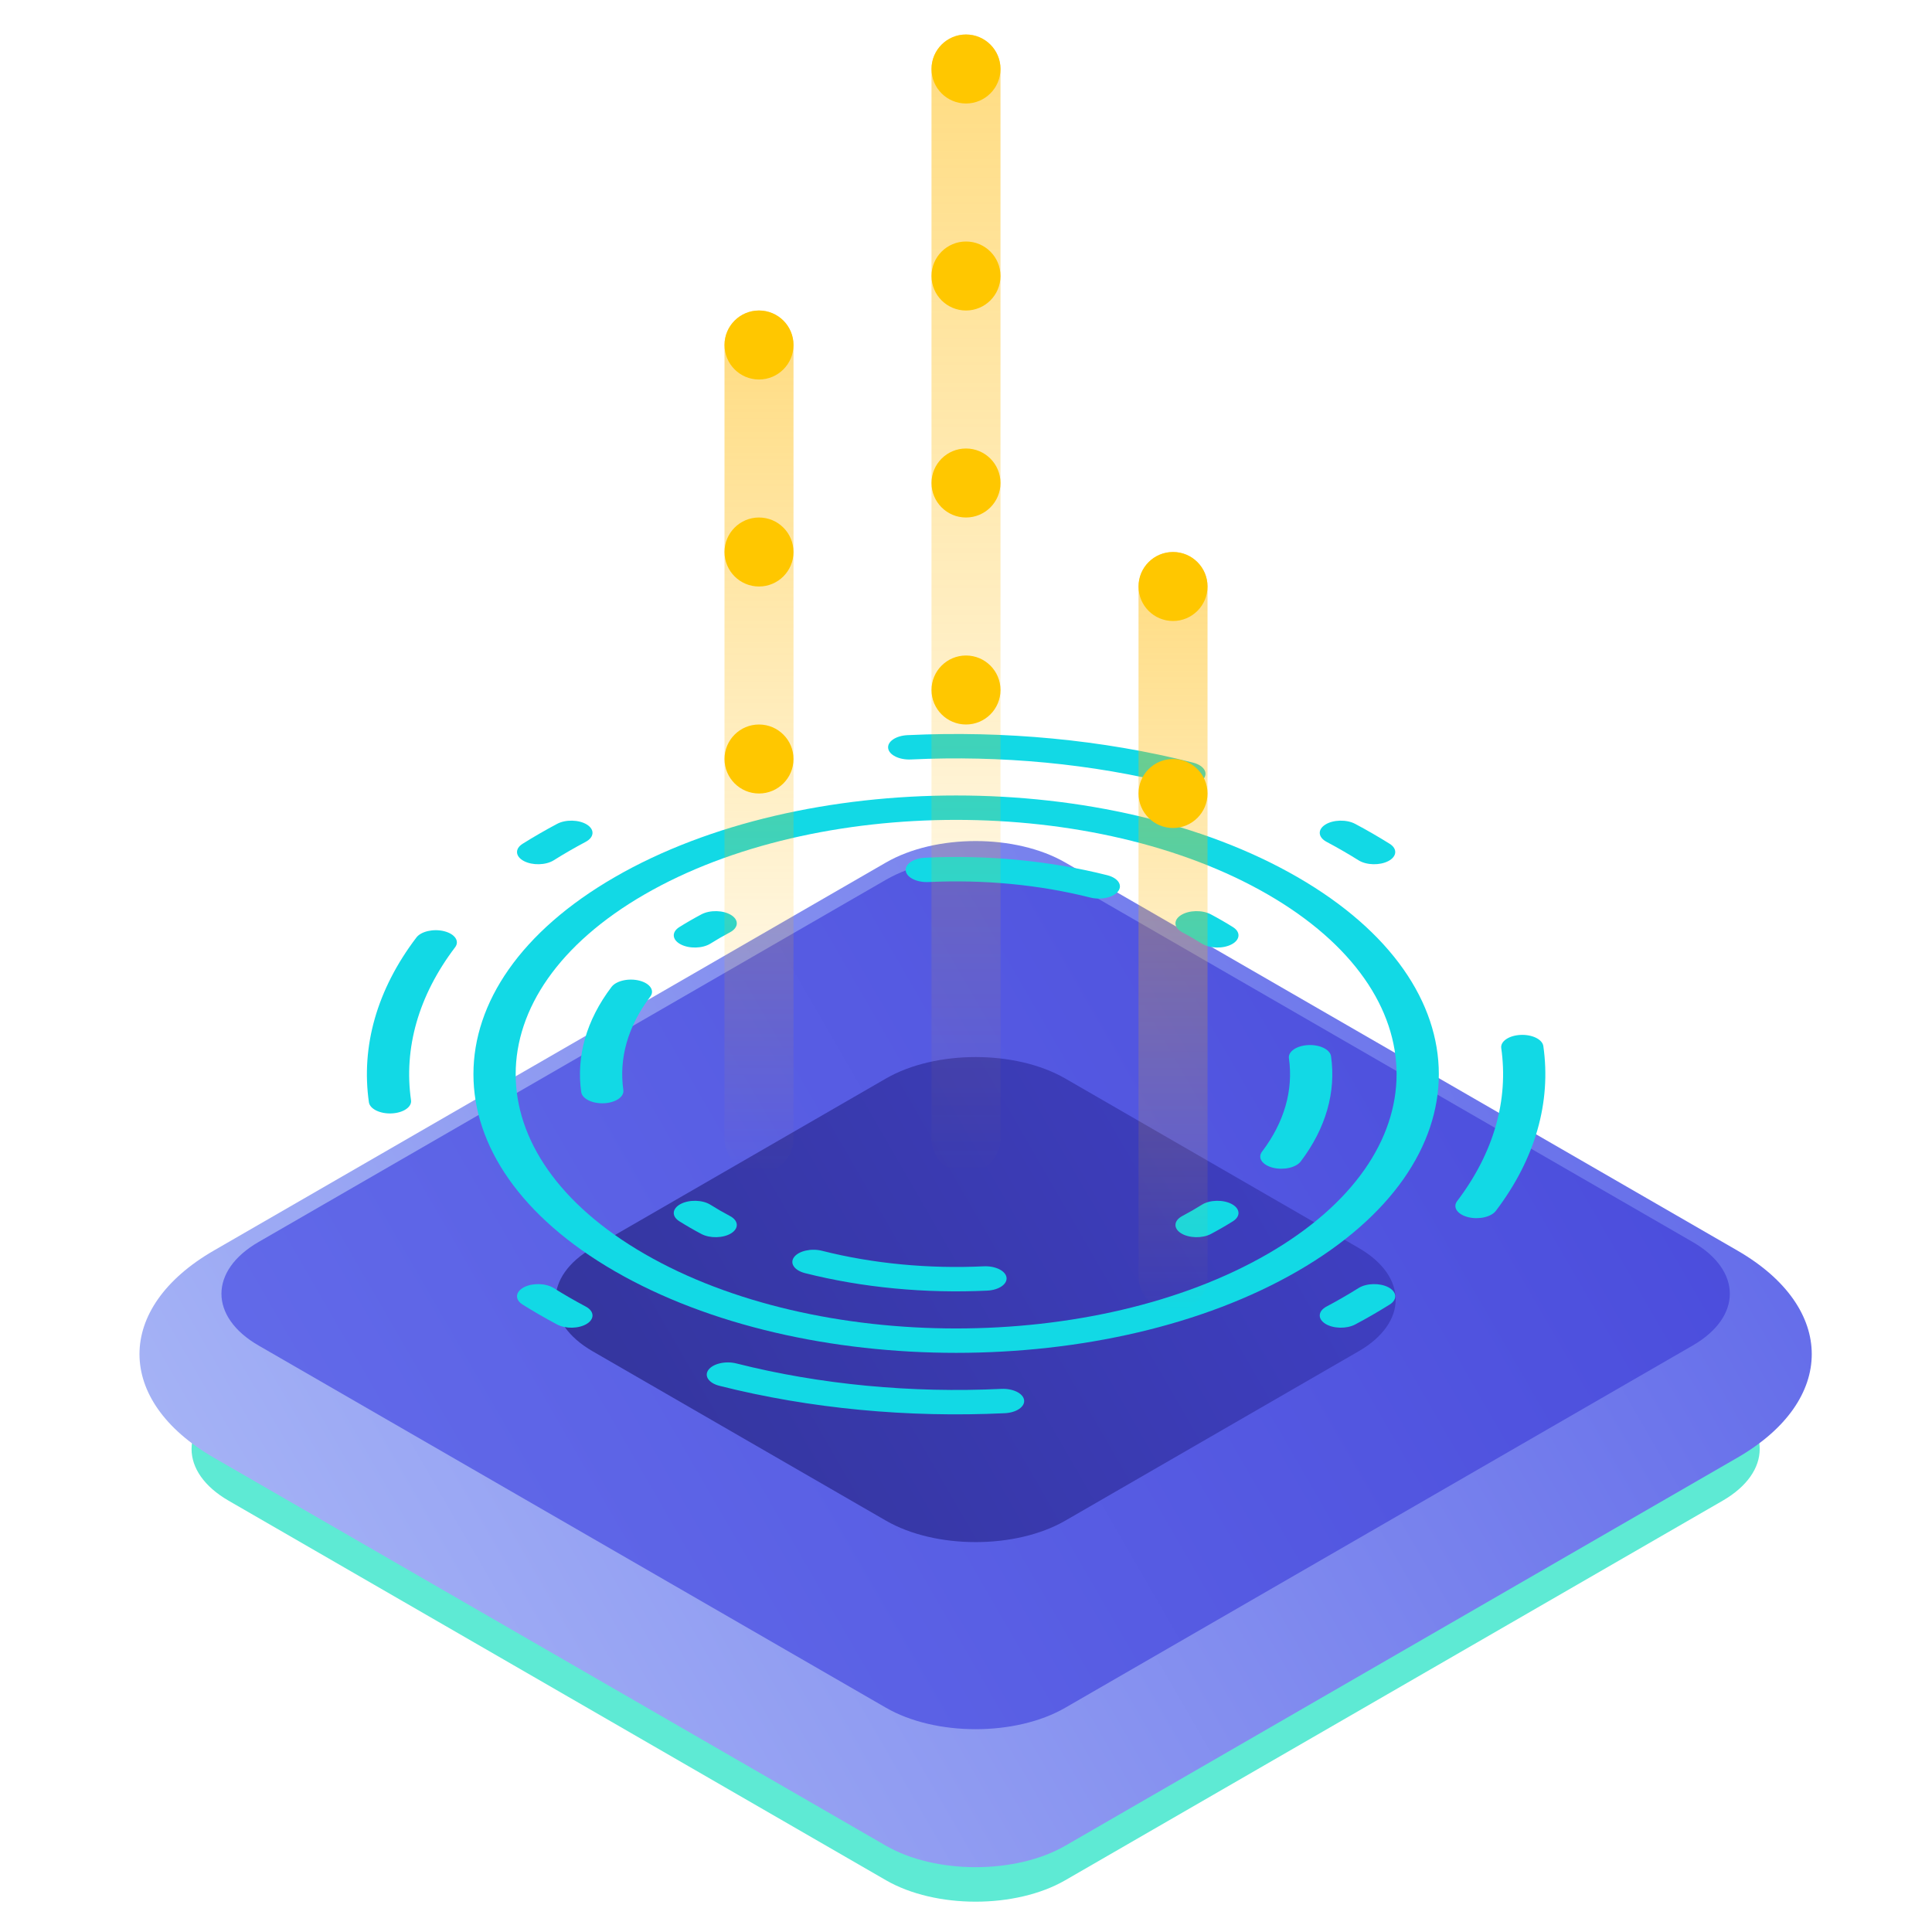 <svg width="70" height="70" viewBox="0 0 70 70" fill="none" xmlns="http://www.w3.org/2000/svg">
<g clip-path="url(#clip0_363_685)">
<path d="M32.101 36.875C33.895 35.84 36.803 35.84 38.596 36.875L62.412 50.625C64.206 51.66 64.206 53.34 62.412 54.375L38.596 68.125C36.803 69.16 33.895 69.16 32.101 68.125L8.286 54.375C6.492 53.34 6.492 51.66 8.286 50.625L32.101 36.875Z" fill="#5EEAD4"/>
<g filter="url(#filter0_f_363_685)">
<path d="M32.101 35.625C33.895 34.589 36.803 34.589 38.596 35.625L62.412 49.375C64.206 50.41 64.206 52.089 62.412 53.125L38.596 66.875C36.803 67.91 33.895 67.91 32.101 66.875L8.286 53.125C6.492 52.089 6.492 50.41 8.286 49.375L32.101 35.625Z" fill="#5EEAD4"/>
</g>
<path d="M32.101 31.25C33.895 30.214 36.803 30.214 38.596 31.25L62.953 45.312C66.54 47.384 66.54 50.741 62.953 52.812L38.596 66.875C36.803 67.91 33.895 67.91 32.101 66.875L7.744 52.812C4.157 50.741 4.157 47.384 7.744 45.312L32.101 31.25Z" fill="url(#paint0_linear_363_685)"/>
<path d="M32.101 31.875C33.895 30.839 36.803 30.839 38.596 31.875L61.33 45C63.123 46.035 63.123 47.714 61.33 48.75L38.596 61.875C36.803 62.911 33.895 62.911 32.101 61.875L9.368 48.75C7.575 47.714 7.575 46.035 9.368 45L32.101 31.875Z" fill="url(#paint1_linear_363_685)"/>
<path d="M32.101 39.076C33.895 38.04 36.803 38.04 38.596 39.076L49.223 45.212C51.017 46.247 51.017 47.926 49.223 48.961L38.596 55.097C36.803 56.132 33.895 56.132 32.101 55.097L21.475 48.961C19.681 47.926 19.681 46.247 21.475 45.212L32.101 39.076Z" fill="url(#paint2_linear_363_685)"/>
<path fill-rule="evenodd" clip-rule="evenodd" d="M43.874 33.13C44.011 33.203 44.147 33.278 44.28 33.355C44.414 33.432 44.544 33.51 44.671 33.59C44.957 33.769 44.937 34.049 44.627 34.214C44.316 34.38 43.831 34.368 43.545 34.189C43.432 34.118 43.316 34.048 43.198 33.98C43.079 33.911 42.959 33.844 42.836 33.779C42.525 33.614 42.506 33.334 42.792 33.155C43.079 32.975 43.563 32.964 43.874 33.13ZM40.512 32.293C40.343 32.517 39.891 32.618 39.504 32.52C37.649 32.051 35.63 31.863 33.643 31.958C33.222 31.978 32.852 31.797 32.817 31.553C32.782 31.31 33.096 31.097 33.517 31.077C35.753 30.97 38.027 31.182 40.119 31.711C40.506 31.809 40.682 32.069 40.512 32.293ZM47.4 37.865C47.822 37.845 48.191 38.026 48.226 38.27C48.41 39.561 48.044 40.873 47.128 42.081C46.958 42.304 46.507 42.406 46.119 42.308C45.732 42.21 45.556 41.95 45.726 41.726C46.539 40.655 46.864 39.489 46.7 38.342C46.666 38.099 46.979 37.886 47.4 37.865ZM44.627 43.624C44.937 43.79 44.957 44.069 44.671 44.249C44.544 44.328 44.414 44.407 44.28 44.484C44.147 44.561 44.011 44.636 43.874 44.709C43.563 44.874 43.079 44.863 42.792 44.684C42.506 44.504 42.525 44.224 42.836 44.059C42.959 43.994 43.079 43.927 43.198 43.859C43.316 43.79 43.432 43.72 43.545 43.65C43.831 43.47 44.316 43.459 44.627 43.624ZM26.493 33.155C26.779 33.334 26.76 33.614 26.449 33.779C26.327 33.844 26.206 33.911 26.087 33.98C25.969 34.048 25.853 34.118 25.74 34.189C25.454 34.368 24.969 34.38 24.659 34.214C24.348 34.049 24.328 33.769 24.614 33.59C24.741 33.51 24.871 33.432 25.005 33.355C25.138 33.278 25.274 33.203 25.411 33.13C25.722 32.964 26.206 32.975 26.493 33.155ZM23.166 35.53C23.553 35.628 23.729 35.889 23.559 36.112C22.746 37.184 22.421 38.349 22.585 39.496C22.619 39.74 22.306 39.953 21.885 39.973C21.463 39.993 21.094 39.812 21.059 39.569C20.875 38.278 21.241 36.965 22.157 35.758C22.327 35.534 22.779 35.432 23.166 35.53ZM36.468 46.285C36.503 46.528 36.189 46.742 35.768 46.762C33.532 46.868 31.258 46.657 29.167 46.128C28.779 46.029 28.603 45.769 28.773 45.545C28.942 45.322 29.394 45.22 29.781 45.318C31.636 45.788 33.655 45.975 35.642 45.881C36.063 45.861 36.433 46.042 36.468 46.285ZM24.659 43.624C24.969 43.459 25.454 43.47 25.74 43.65C25.853 43.721 25.969 43.79 26.087 43.859C26.206 43.927 26.327 43.994 26.449 44.059C26.76 44.224 26.779 44.504 26.493 44.684C26.206 44.863 25.722 44.874 25.411 44.709C25.274 44.636 25.138 44.561 25.005 44.484C24.871 44.407 24.741 44.328 24.614 44.249C24.328 44.069 24.348 43.79 24.659 43.624Z" fill="#12D9E5"/>
<path fill-rule="evenodd" clip-rule="evenodd" d="M49.101 29.851C49.317 29.965 49.529 30.083 49.738 30.204C49.947 30.325 50.151 30.447 50.35 30.572C50.636 30.751 50.616 31.031 50.306 31.196C49.995 31.361 49.511 31.35 49.224 31.171C49.039 31.055 48.85 30.941 48.655 30.829C48.461 30.717 48.264 30.607 48.063 30.501C47.753 30.335 47.733 30.056 48.02 29.876C48.306 29.697 48.791 29.685 49.101 29.851ZM43.614 28.211C43.444 28.434 42.992 28.536 42.605 28.438C39.566 27.669 36.259 27.362 33.005 27.517C32.584 27.537 32.214 27.356 32.18 27.112C32.145 26.869 32.458 26.656 32.88 26.636C36.383 26.469 39.944 26.8 43.22 27.629C43.607 27.727 43.783 27.988 43.614 28.211ZM55.093 37.497C55.514 37.477 55.884 37.658 55.918 37.902C56.207 39.924 55.634 41.98 54.198 43.871C54.028 44.095 53.577 44.197 53.19 44.099C52.802 44.001 52.626 43.74 52.796 43.517C54.128 41.762 54.661 39.853 54.393 37.974C54.358 37.731 54.671 37.517 55.093 37.497ZM21.265 29.876C21.552 30.056 21.532 30.335 21.221 30.501C21.021 30.607 20.824 30.717 20.629 30.829C20.435 30.941 20.245 31.055 20.061 31.171C19.774 31.35 19.29 31.361 18.979 31.196C18.668 31.031 18.649 30.751 18.935 30.572C19.134 30.447 19.338 30.325 19.547 30.204C19.756 30.083 19.968 29.965 20.184 29.851C20.494 29.685 20.979 29.697 21.265 29.876ZM50.306 46.642C50.616 46.808 50.636 47.088 50.35 47.267C50.151 47.391 49.947 47.514 49.738 47.635C49.529 47.756 49.317 47.873 49.101 47.988C48.791 48.153 48.306 48.142 48.02 47.963C47.733 47.783 47.753 47.504 48.063 47.338C48.264 47.232 48.461 47.122 48.655 47.01C48.85 46.898 49.039 46.784 49.224 46.668C49.511 46.489 49.995 46.477 50.306 46.642ZM16.095 33.74C16.482 33.838 16.659 34.099 16.489 34.322C15.157 36.077 14.624 37.986 14.892 39.864C14.927 40.108 14.614 40.321 14.192 40.341C13.771 40.361 13.401 40.18 13.366 39.937C13.078 37.915 13.651 35.858 15.087 33.967C15.257 33.744 15.708 33.642 16.095 33.74ZM37.105 50.726C37.14 50.969 36.827 51.183 36.405 51.203C32.902 51.37 29.341 51.039 26.065 50.21C25.678 50.112 25.502 49.851 25.671 49.628C25.841 49.404 26.293 49.302 26.68 49.4C29.719 50.169 33.026 50.477 36.279 50.322C36.701 50.302 37.071 50.483 37.105 50.726ZM18.979 46.642C19.29 46.477 19.774 46.489 20.061 46.668C20.245 46.784 20.435 46.898 20.629 47.01C20.824 47.122 21.021 47.232 21.221 47.338C21.532 47.504 21.552 47.783 21.265 47.963C20.979 48.142 20.494 48.153 20.184 47.988C19.968 47.873 19.756 47.756 19.547 47.635C19.338 47.514 19.134 47.391 18.935 47.267C18.649 47.088 18.668 46.808 18.979 46.642Z" fill="#12D9E5"/>
<path fill-rule="evenodd" clip-rule="evenodd" d="M45.927 32.404C39.695 28.806 29.59 28.806 23.358 32.404C17.126 36.002 17.126 41.836 23.358 45.434C29.59 49.032 39.695 49.032 45.927 45.434C52.159 41.836 52.159 36.002 45.927 32.404ZM22.276 31.779C29.106 27.836 40.179 27.836 47.009 31.779C53.839 35.723 53.839 42.116 47.009 46.059C40.179 50.002 29.106 50.002 22.276 46.059C15.446 42.116 15.446 35.723 22.276 31.779Z" fill="#12D9E5"/>
<path d="M26.25 12.5C26.25 11.81 26.81 11.25 27.5 11.25C28.19 11.25 28.75 11.81 28.75 12.5V41.25C28.75 41.94 28.19 42.5 27.5 42.5C26.81 42.5 26.25 41.94 26.25 41.25V12.5Z" fill="url(#paint3_linear_363_685)" fill-opacity="0.5"/>
<path d="M28.75 12.5C28.75 13.19 28.19 13.75 27.5 13.75C26.81 13.75 26.25 13.19 26.25 12.5C26.25 11.81 26.81 11.25 27.5 11.25C28.19 11.25 28.75 11.81 28.75 12.5Z" fill="#FFC700"/>
<path d="M28.75 20C28.75 20.69 28.19 21.25 27.5 21.25C26.81 21.25 26.25 20.69 26.25 20C26.25 19.31 26.81 18.75 27.5 18.75C28.19 18.75 28.75 19.31 28.75 20Z" fill="#FFC700"/>
<path d="M28.75 27.5C28.75 28.19 28.19 28.75 27.5 28.75C26.81 28.75 26.25 28.19 26.25 27.5C26.25 26.81 26.81 26.25 27.5 26.25C28.19 26.25 28.75 26.81 28.75 27.5Z" fill="#FFC700"/>
<path d="M41.251 21.25C41.251 20.56 41.81 20 42.501 20C43.191 20 43.751 20.56 43.751 21.25V46.25C43.751 46.94 43.191 47.5 42.501 47.5C41.81 47.5 41.251 46.94 41.251 46.25V21.25Z" fill="url(#paint4_linear_363_685)" fill-opacity="0.5"/>
<path d="M43.751 21.25C43.751 21.94 43.191 22.5 42.501 22.5C41.81 22.5 41.251 21.94 41.251 21.25C41.251 20.56 41.81 20 42.501 20C43.191 20 43.751 20.56 43.751 21.25Z" fill="#FFC700"/>
<path d="M43.751 28.75C43.751 29.44 43.191 30 42.501 30C41.81 30 41.251 29.44 41.251 28.75C41.251 28.06 41.81 27.5 42.501 27.5C43.191 27.5 43.751 28.06 43.751 28.75Z" fill="#FFC700"/>
<path d="M33.75 2.5C33.75 1.81 34.31 1.25 35 1.25C35.69 1.25 36.25 1.81 36.25 2.5V41.25C36.25 41.94 35.69 42.5 35 42.5C34.31 42.5 33.75 41.94 33.75 41.25V2.5Z" fill="url(#paint5_linear_363_685)" fill-opacity="0.5"/>
<path d="M36.25 2.5C36.25 3.19 35.69 3.75 35 3.75C34.31 3.75 33.75 3.19 33.75 2.5C33.75 1.81 34.31 1.25 35 1.25C35.69 1.25 36.25 1.81 36.25 2.5Z" fill="#FFC700"/>
<path d="M36.25 10C36.25 10.69 35.69 11.25 35 11.25C34.31 11.25 33.75 10.69 33.75 10C33.75 9.31 34.31 8.75 35 8.75C35.69 8.75 36.25 9.31 36.25 10Z" fill="#FFC700"/>
<path d="M36.25 17.5C36.25 18.19 35.69 18.75 35 18.75C34.31 18.75 33.75 18.19 33.75 17.5C33.75 16.81 34.31 16.25 35 16.25C35.69 16.25 36.25 16.81 36.25 17.5Z" fill="#FFC700"/>
<path d="M36.25 25C36.25 25.69 35.69 26.25 35 26.25C34.31 26.25 33.75 25.69 33.75 25C33.75 24.31 34.31 23.75 35 23.75C35.69 23.75 36.25 24.31 36.25 25Z" fill="#FFC700"/>
</g>
<defs>
<filter id="filter0_f_363_685" x="1.94" y="29.848" width="66.817" height="42.803" filterUnits="userSpaceOnUse" color-interpolation-filters="sRGB">
<feFlood flood-opacity="0" result="BackgroundImageFix"/>
<feBlend mode="normal" in="SourceGraphic" in2="BackgroundImageFix" result="shape"/>
<feGaussianBlur stdDeviation="2.5" result="effect1_foregroundBlur_363_685"/>
</filter>
<linearGradient id="paint0_linear_363_685" x1="68.747" y1="48.125" x2="18.122" y2="77.353" gradientUnits="userSpaceOnUse">
<stop stop-color="#626AE9"/>
<stop offset="1" stop-color="#A7B5F6"/>
</linearGradient>
<linearGradient id="paint1_linear_363_685" x1="63.976" y1="46.071" x2="20.583" y2="71.124" gradientUnits="userSpaceOnUse">
<stop stop-color="#4B4DDC"/>
<stop offset="1" stop-color="#626AE9"/>
</linearGradient>
<linearGradient id="paint2_linear_363_685" x1="52.119" y1="46.615" x2="26.699" y2="61.292" gradientUnits="userSpaceOnUse">
<stop stop-color="#3F3FC2"/>
<stop offset="1" stop-color="#34359D"/>
</linearGradient>
<linearGradient id="paint3_linear_363_685" x1="27.5" y1="11.25" x2="27.5" y2="42.5" gradientUnits="userSpaceOnUse">
<stop stop-color="#FFB800"/>
<stop offset="1" stop-color="#FFB800" stop-opacity="0"/>
</linearGradient>
<linearGradient id="paint4_linear_363_685" x1="42.501" y1="20" x2="42.501" y2="47.5" gradientUnits="userSpaceOnUse">
<stop stop-color="#FFB800"/>
<stop offset="1" stop-color="#FFB800" stop-opacity="0"/>
</linearGradient>
<linearGradient id="paint5_linear_363_685" x1="35" y1="1.25" x2="35" y2="42.5" gradientUnits="userSpaceOnUse">
<stop stop-color="#FFB800"/>
<stop offset="1" stop-color="#FFB800" stop-opacity="0"/>
</linearGradient>
<clipPath id="clip0_363_685">
<rect width="70" height="70" fill="white"/>
</clipPath>
</defs>
</svg>

